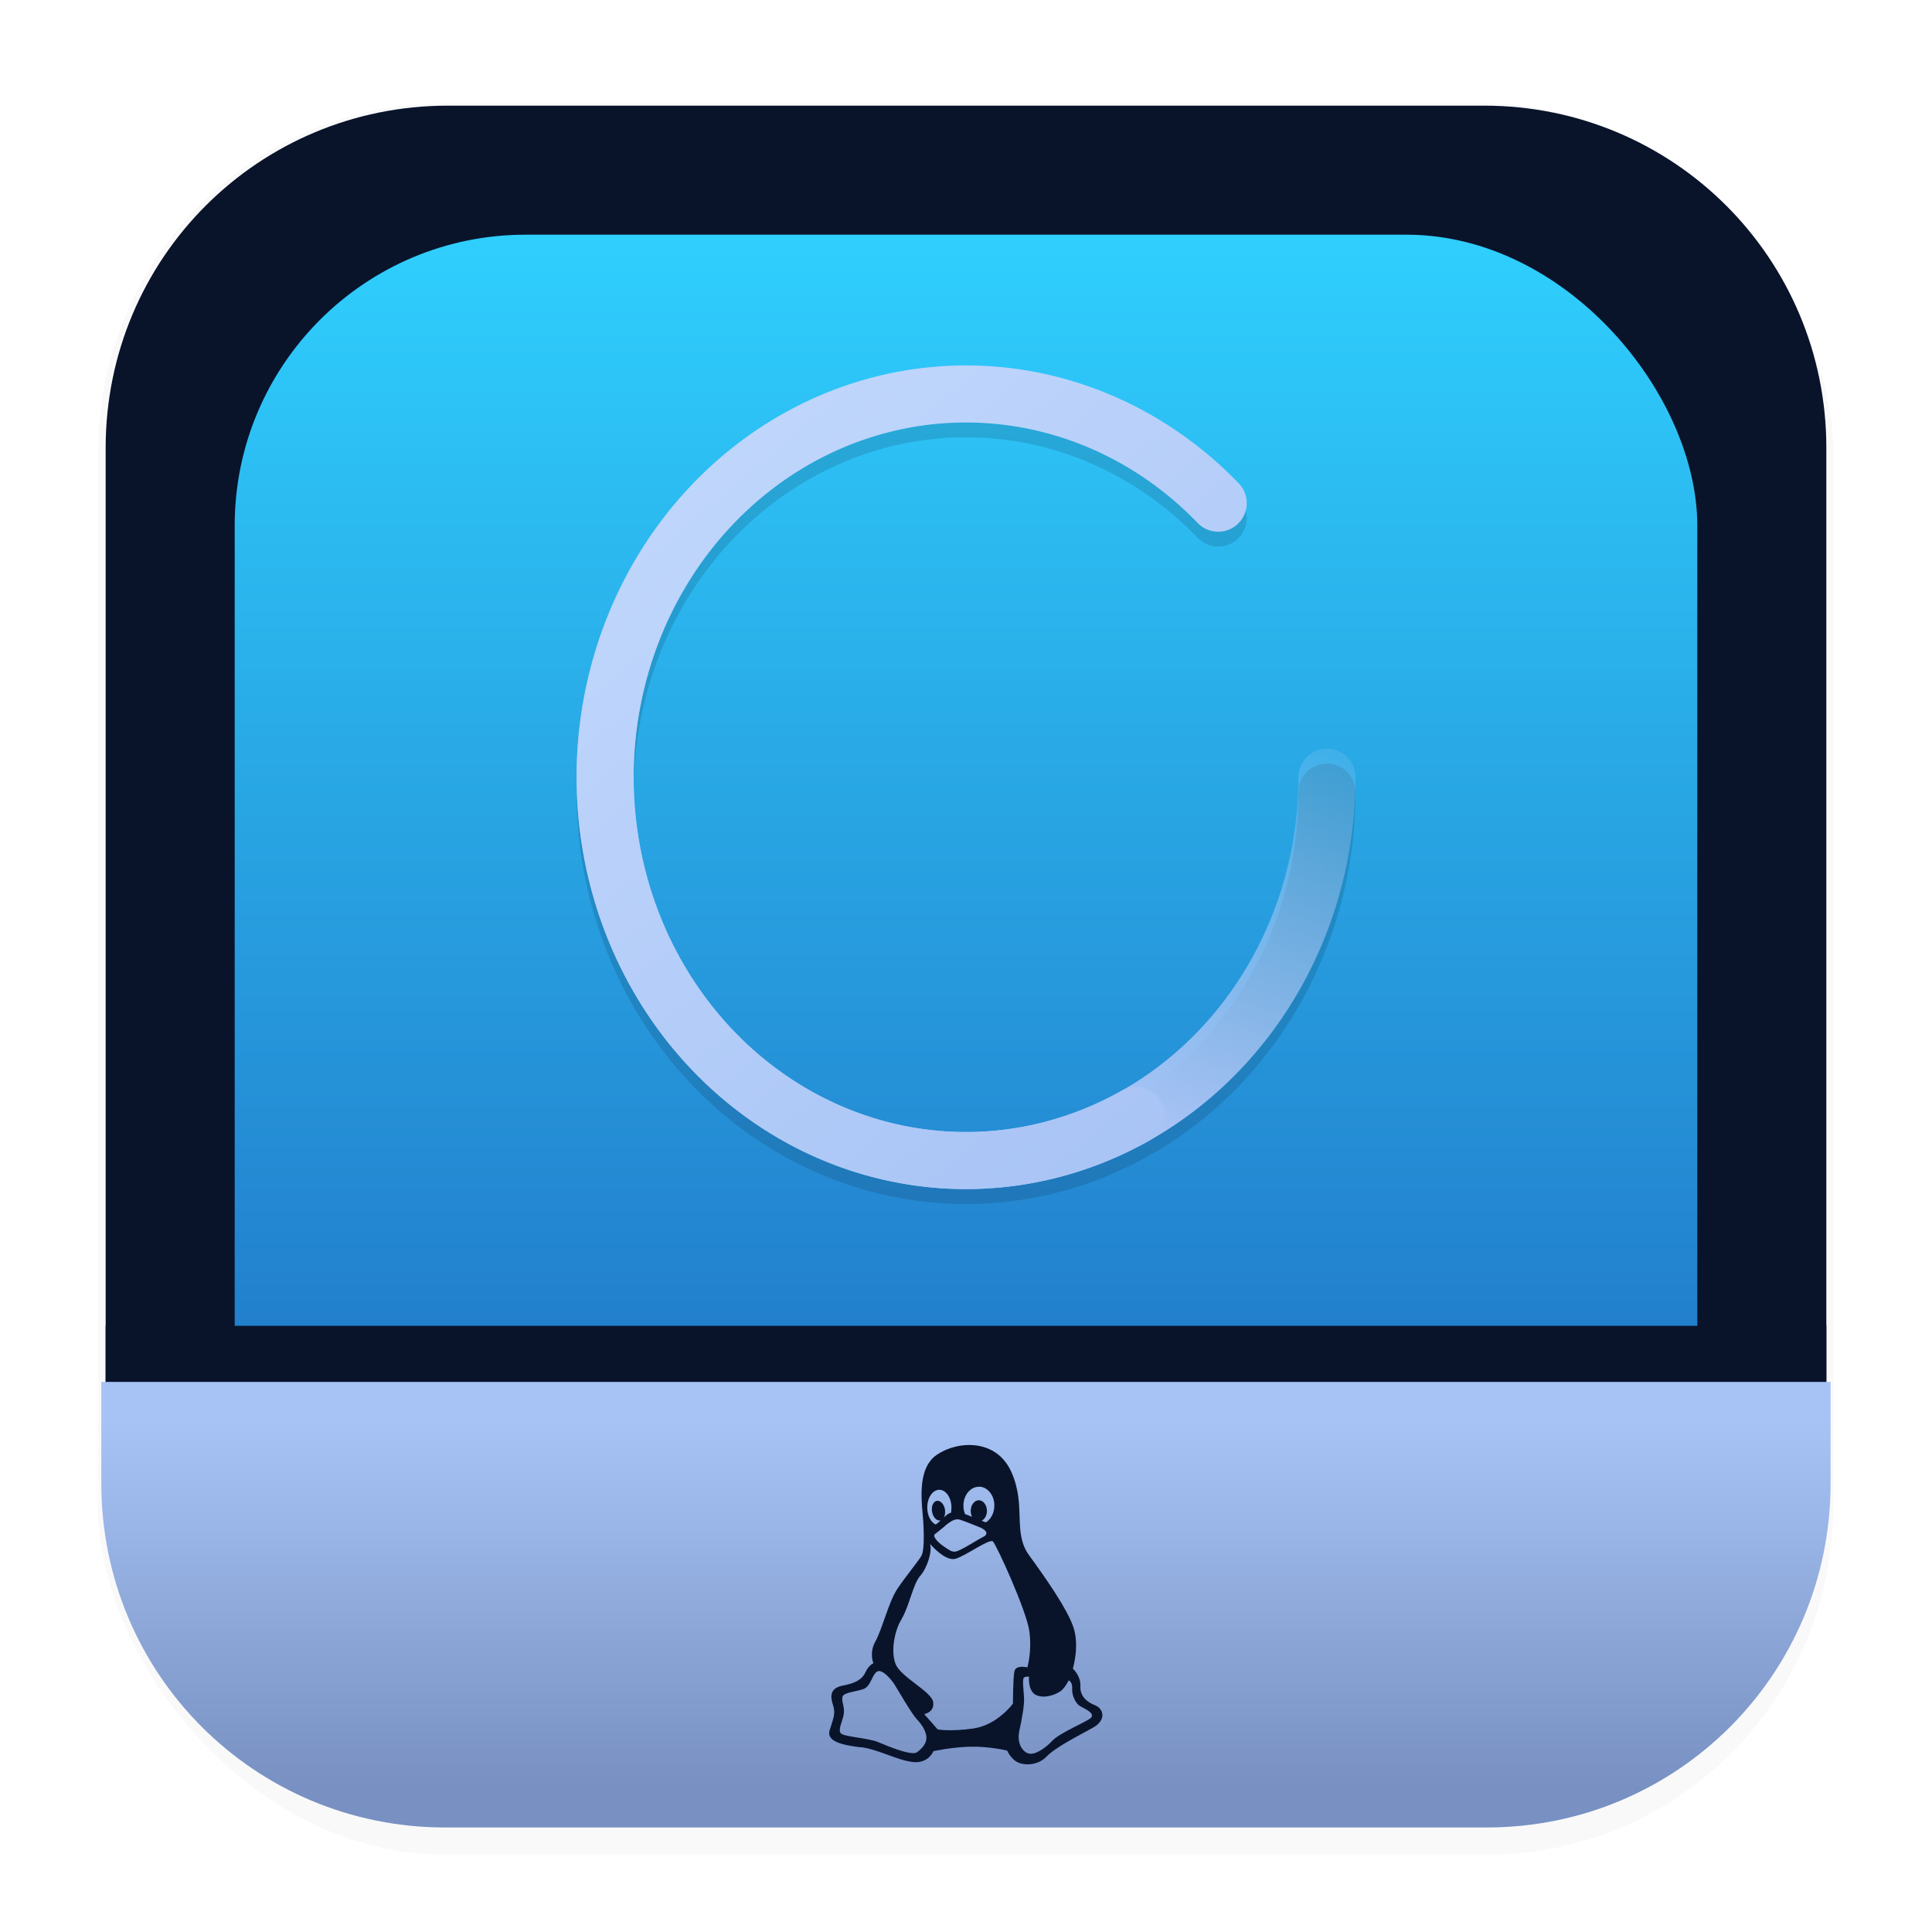<svg xmlns="http://www.w3.org/2000/svg" width="64" height="64" version="1.1" viewBox="0 0 16.933 16.933">
 <defs>
  <filter id="filter1178" x="-.048" y="-.048" width="1.096" height="1.096" color-interpolation-filters="sRGB">
   <feGaussianBlur stdDeviation="0.307" />
  </filter>
  <linearGradient id="linearGradient1167" x1="8.664" x2="8.664" y1="15.931" y2=".794" gradientTransform="matrix(.85 0 0 .85 1.27 1.27)" gradientUnits="userSpaceOnUse">
   <stop stop-color="#1e65bc" offset="0" />
   <stop stop-color="#2fd0fe" offset="1" />
  </linearGradient>
  <linearGradient id="linearGradient1830" x1="8.653" x2="8.653" y1="12.464" y2="15.68" gradientTransform="matrix(1.005 0 0 1.005 -.042 -.07)" gradientUnits="userSpaceOnUse">
   <stop stop-color="#a7c3f5" offset="0" />
   <stop stop-color="#7890c2" offset="1" />
  </linearGradient>
  <filter id="filter3792" x="-.144" y="-.135" width="1.289" height="1.271" color-interpolation-filters="sRGB">
   <feGaussianBlur stdDeviation="0.276" />
  </filter>
  <linearGradient id="linearGradient2188" x1="10.049" x2="11.424" y1="9.519" y2="5.961" gradientUnits="userSpaceOnUse">
   <stop stop-color="#a7c3f5" offset="0" />
   <stop stop-color="#c1d7fc" stop-opacity=".1" offset="1" />
  </linearGradient>
  <linearGradient id="linearGradient1728" x1="5.559" x2="10.657" y1="3.822" y2="9.848" gradientUnits="userSpaceOnUse">
   <stop stop-color="#c1d7fc" offset="0" />
   <stop stop-color="#a7c3f5" offset="1" />
  </linearGradient>
 </defs>
 <g stroke-linecap="round" stroke-linejoin="round">
  <rect transform="matrix(.991 0 0 1 .073 .002)" x=".794" y=".905" width="15.346" height="15.346" rx="3.053" ry="3.053" fill="#000000" filter="url(#filter1178)" opacity=".15" stroke-width="1.249" style="mix-blend-mode:normal" />
  <path d="m3.926 0.926h9.081c1.662 0 3 1.338 3 3v9.081c0 1.662-1.338 3-3 3h-9.081c-1.662 0-3-1.338-3-3v-9.081c0-1.662 1.338-3 3-3z" fill="#09142b" stroke-width="1.227" />
  <rect x=".012" y=".006" width="16.924" height="16.927" fill="none" opacity=".15" stroke-width="1.052" />
  <rect x="2.057" y="2.057" width="12.819" height="12.819" rx="2.55" ry="2.55" fill="url(#linearGradient1167)" stroke-width="1.043" />
  <path d="m16.007 11.62v1.387c0 1.662-1.338 3-3 3h-9.081c-1.662 0-3-1.338-3-3v-1.387z" fill="#09142b" stroke-width="1.227" />
  <path d="m0.888 12.112v0.89c0 1.67 1.345 3.015 3.015 3.015h9.126c1.67 0 3.015-1.345 3.015-3.015v-0.89z" fill="url(#linearGradient1830)" stroke-width="1.068" />
 </g>
 <style type="text/css">.st0{fill-rule:evenodd;clip-rule:evenodd;}</style>
 <g transform="translate(-.028)">
  <g transform="translate(-.064 .256)" fill="none" stroke-linecap="round" stroke-width=".5">
   <path d="m11.722 6.687a3.163 3.36 0 0 1-2.537 3.293 3.163 3.36 0 0 1-3.542-1.99 3.163 3.36 0 0 1 1.135-4.081 3.163 3.36 0 0 1 3.991 0.375" filter="url(#filter3792)" opacity=".381" stroke="#09142b" />
   <path d="m11.722 6.556a3.163 3.36 0 0 1-2.537 3.293 3.163 3.36 0 0 1-3.542-1.99 3.163 3.36 0 0 1 1.135-4.081 3.163 3.36 0 0 1 3.991 0.375" stroke="url(#linearGradient2188)" />
   <path d="m10.049 9.519a3.163 3.36 0 0 1-4.114-1.086 3.163 3.36 0 0 1 0.598-4.457 3.163 3.36 0 0 1 4.236 0.178" stroke="url(#linearGradient1728)" />
  </g>
 </g>
 <path d="m7.544 15.313c0.148 0.017 0.315 0.113 0.454 0.13 0.14 0.017 0.183-0.095 0.183-0.095s0.158-0.035 0.323-0.039c0.166-0.004 0.323 0.034 0.323 0.034s0.03 0.069 0.087 0.1c0.057 0.031 0.179 0.035 0.258-0.047 0.079-0.083 0.288-0.187 0.406-0.253 0.119-0.065 0.097-0.165 0.022-0.196-0.074-0.03-0.135-0.078-0.131-0.17 0.004-0.091-0.066-0.152-0.066-0.152s0.061-0.2 0.004-0.366c-0.057-0.165-0.244-0.43-0.389-0.63-0.144-0.2-0.022-0.431-0.153-0.726-0.131-0.296-0.472-0.278-0.655-0.152-0.183 0.126-0.127 0.439-0.118 0.587 0.009 0.148 0.004 0.253-0.013 0.291-0.017 0.039-0.135 0.178-0.214 0.296-0.078 0.118-0.135 0.361-0.193 0.462-0.056 0.1-0.017 0.191-0.017 0.191s-0.039 0.013-0.07 0.079c-0.03 0.065-0.091 0.096-0.201 0.117-0.109 0.022-0.109 0.092-0.083 0.17 0.026 0.078 0 0.122-0.03 0.222-0.03 0.1 0.122 0.13 0.271 0.148zm1.541-0.455c0.078 0.034 0.19-0.013 0.224-0.047 0.034-0.034 0.058-0.084 0.058-0.084s0.034 0.017 0.03 0.07c-0.004 0.054 0.024 0.132 0.074 0.159 0.051 0.027 0.129 0.064 0.089 0.101-0.041 0.037-0.269 0.128-0.337 0.2-0.067 0.071-0.156 0.128-0.21 0.111-0.054-0.017-0.102-0.091-0.079-0.199 0.024-0.108 0.045-0.226 0.041-0.294-0.004-0.068-0.017-0.159 0-0.172 0.017-0.013 0.044-0.007 0.044-0.007s-0.013 0.128 0.065 0.162zm-0.505-1.828c0.075 0 0.135 0.074 0.135 0.165 0 0.065-0.03 0.121-0.075 0.148-0.011-0.004-0.023-0.01-0.036-0.015 0.027-0.013 0.046-0.047 0.046-0.086 0-0.051-0.032-0.093-0.071-0.093-0.039 0-0.071 0.042-0.071 0.093 0 0.019 0.004 0.037 0.012 0.052-0.024-0.009-0.045-0.017-0.062-0.024-0.009-0.022-0.014-0.047-0.014-0.074 1.2e-5 -0.091 0.06-0.165 0.135-0.165zm-0.186 0.285c0.037 0.006 0.138 0.05 0.176 0.064 0.037 0.013 0.079 0.037 0.075 0.061-0.004 0.025-0.024 0.025-0.075 0.056-0.05 0.03-0.161 0.098-0.196 0.103-0.035 0.004-0.055-0.015-0.093-0.039-0.037-0.024-0.108-0.082-0.09-0.112 0 0 0.055-0.042 0.079-0.063 0.024-0.022 0.086-0.075 0.124-0.068zm-0.162-0.258c0.059 0 0.107 0.07 0.107 0.156 0 0.016-0.002 0.03-0.004 0.045-0.015 0.004-0.029 0.012-0.043 0.024-0.007 0.006-0.013 0.011-0.019 0.017 0.009-0.017 0.013-0.043 0.009-0.069-0.008-0.047-0.04-0.081-0.071-0.076-0.031 0.005-0.05 0.048-0.042 0.095 0.008 0.048 0.039 0.082 0.071 0.077 0.002-6.05e-4 0.003-0.001 0.005-0.002-0.015 0.015-0.029 0.028-0.044 0.038-0.043-0.02-0.074-0.079-0.074-0.149 1.2e-5 -0.087 0.047-0.156 0.107-0.156zm-0.329 1.13c0.061-0.096 0.1-0.305 0.161-0.374 0.062-0.069 0.109-0.217 0.087-0.282 0 0 0.131 0.156 0.223 0.131 0.091-0.026 0.297-0.179 0.328-0.152 0.03 0.026 0.292 0.6 0.319 0.782 0.026 0.183-0.017 0.322-0.017 0.322s-0.1-0.026-0.113 0.034c-0.013 0.061-0.013 0.283-0.013 0.283s-0.135 0.187-0.345 0.218c-0.21 0.03-0.315 0.008-0.315 0.008l-0.118-0.134s0.091-0.013 0.079-0.105c-0.013-0.091-0.28-0.217-0.328-0.33-0.048-0.113-0.009-0.305 0.053-0.4zm-0.519 0.685c0.011-0.045 0.146-0.045 0.199-0.076 0.052-0.032 0.063-0.122 0.105-0.146 0.042-0.024 0.118 0.062 0.15 0.111 0.031 0.048 0.15 0.257 0.199 0.309 0.049 0.052 0.094 0.122 0.08 0.184-0.013 0.062-0.087 0.108-0.087 0.108-0.066 0.02-0.251-0.059-0.335-0.094-0.084-0.035-0.297-0.046-0.325-0.076-0.028-0.032 0.013-0.101 0.025-0.167 0.01-0.067-0.021-0.108-0.011-0.153z" fill="#09142b" stroke-width=".009" />
</svg>